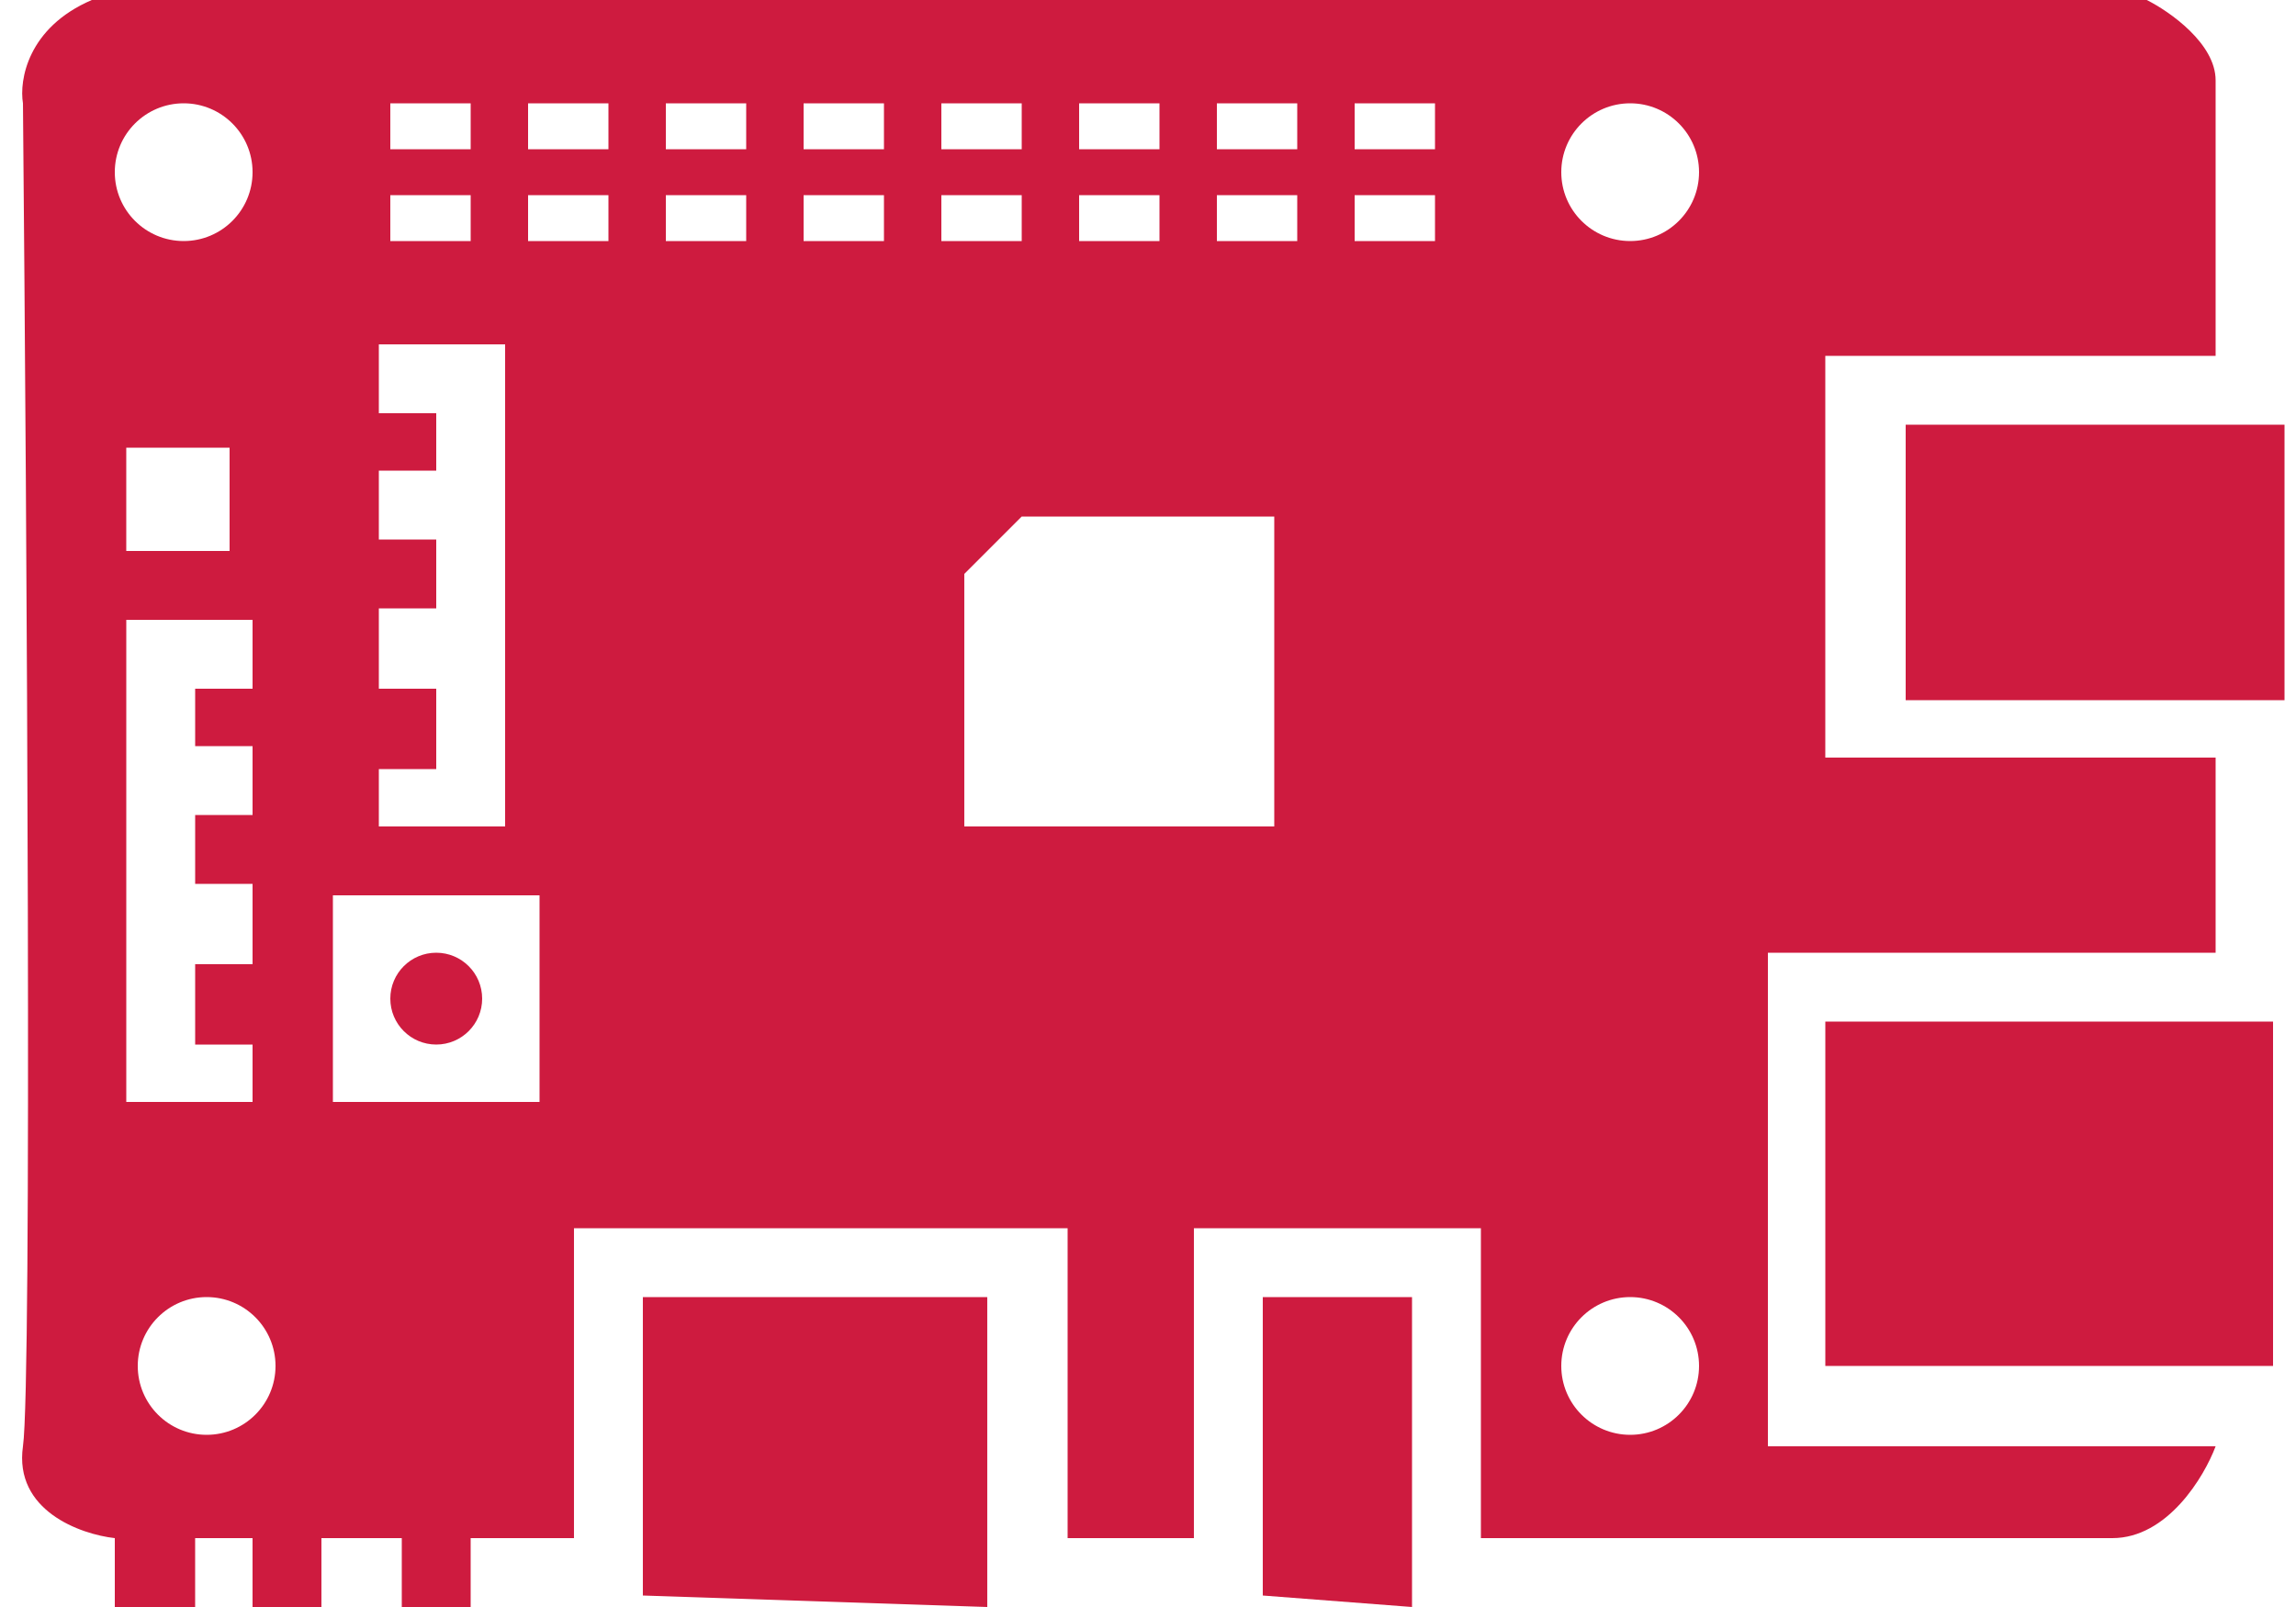 <svg width="100" height="70" viewBox="0 0 100 70" fill="none" xmlns="http://www.w3.org/2000/svg">
<circle cx="19" cy="43.5" r="2" fill="#CE1B3F"/>
<path d="M79.5 59.5V44.5H99V59.5H79.5Z" fill="#CE1B3F"/>
<path d="M83 30.5V18.5H99.5V30.5H83Z" fill="#CE1B3F"/>
<path d="M93.499 0C94.499 0.5 96.499 1.9 96.499 3.5V15.5H79.499V33H96.499V41.5H76.999V63H96.499C95.999 64.334 94.399 67 91.999 67H64.499V53.5H51.999V67H46.499V53.5H24.999V67H20.499V70H17.499V67H13.999V70H10.999V67H8.499V70H5V67C3.5 66.833 0.601 65.799 1 63C1.4 60.2 1.167 22.833 1 4.5C0.834 3.5 1.201 1.2 3.999 0H93.499ZM42.999 70L27.999 69.5V56.5H42.999V70ZM61.499 70L54.999 69.5V56.5H61.499V70ZM9 56.5C7.344 56.5 6 57.843 6 59.5C6 61.157 7.344 62.5 9 62.5C10.657 62.5 12 61.157 12 59.5C12 57.843 10.657 56.5 9 56.5ZM71 56.5C69.344 56.501 68 57.843 68 59.5C68 61.157 69.344 62.499 71 62.5C72.657 62.5 74 61.157 74 59.5C74 57.843 72.657 56.5 71 56.5ZM5.5 48H11V45.5H8.5V42H11V38.5H8.5V35.5H11V32.5H8.5V30H11V27H5.5V48ZM14.499 48H23.499V39H14.499V48ZM16.5 18H19V20.5H16.5V23.5H19V26.5H16.5V30H19V33.5H16.5V36H22V15H16.5V18ZM41.999 25V36H55.499V22.5H44.499L41.999 25ZM5.499 24H9.999V19.5H5.499V24ZM8 4.5C6.344 4.501 5 5.843 5 7.5C5 9.157 6.344 10.499 8 10.5C9.657 10.5 11 9.157 11 7.5C11 5.843 9.657 4.5 8 4.5ZM17 10.5H20.5V8.5H17V10.5ZM23 10.5H26.5V8.5H23V10.5ZM29 10.5H32.5V8.5H29V10.5ZM35 10.5H38.5V8.5H35V10.5ZM41 10.5H44.5V8.5H41V10.5ZM47 10.5H50.5V8.5H47V10.5ZM53 10.5H56.5V8.5H53V10.5ZM59 10.5H62.5V8.5H59V10.5ZM71 4.5C69.344 4.501 68 5.843 68 7.5C68 9.157 69.344 10.499 71 10.5C72.657 10.5 74 9.157 74 7.5C74 5.843 72.657 4.5 71 4.5ZM17 6.5H20.5V4.5H17V6.5ZM23 6.5H26.5V4.5H23V6.5ZM29 6.5H32.5V4.5H29V6.5ZM35 4.5V6.5H38.5V4.5H35ZM41 6.5H44.5V4.5H41V6.5ZM47 6.5H50.5V4.5H47V6.5ZM53 6.5H56.5V4.5H53V6.5ZM59 6.5H62.5V4.5H59V6.5Z" fill="#CE1B3F"/>
</svg>
